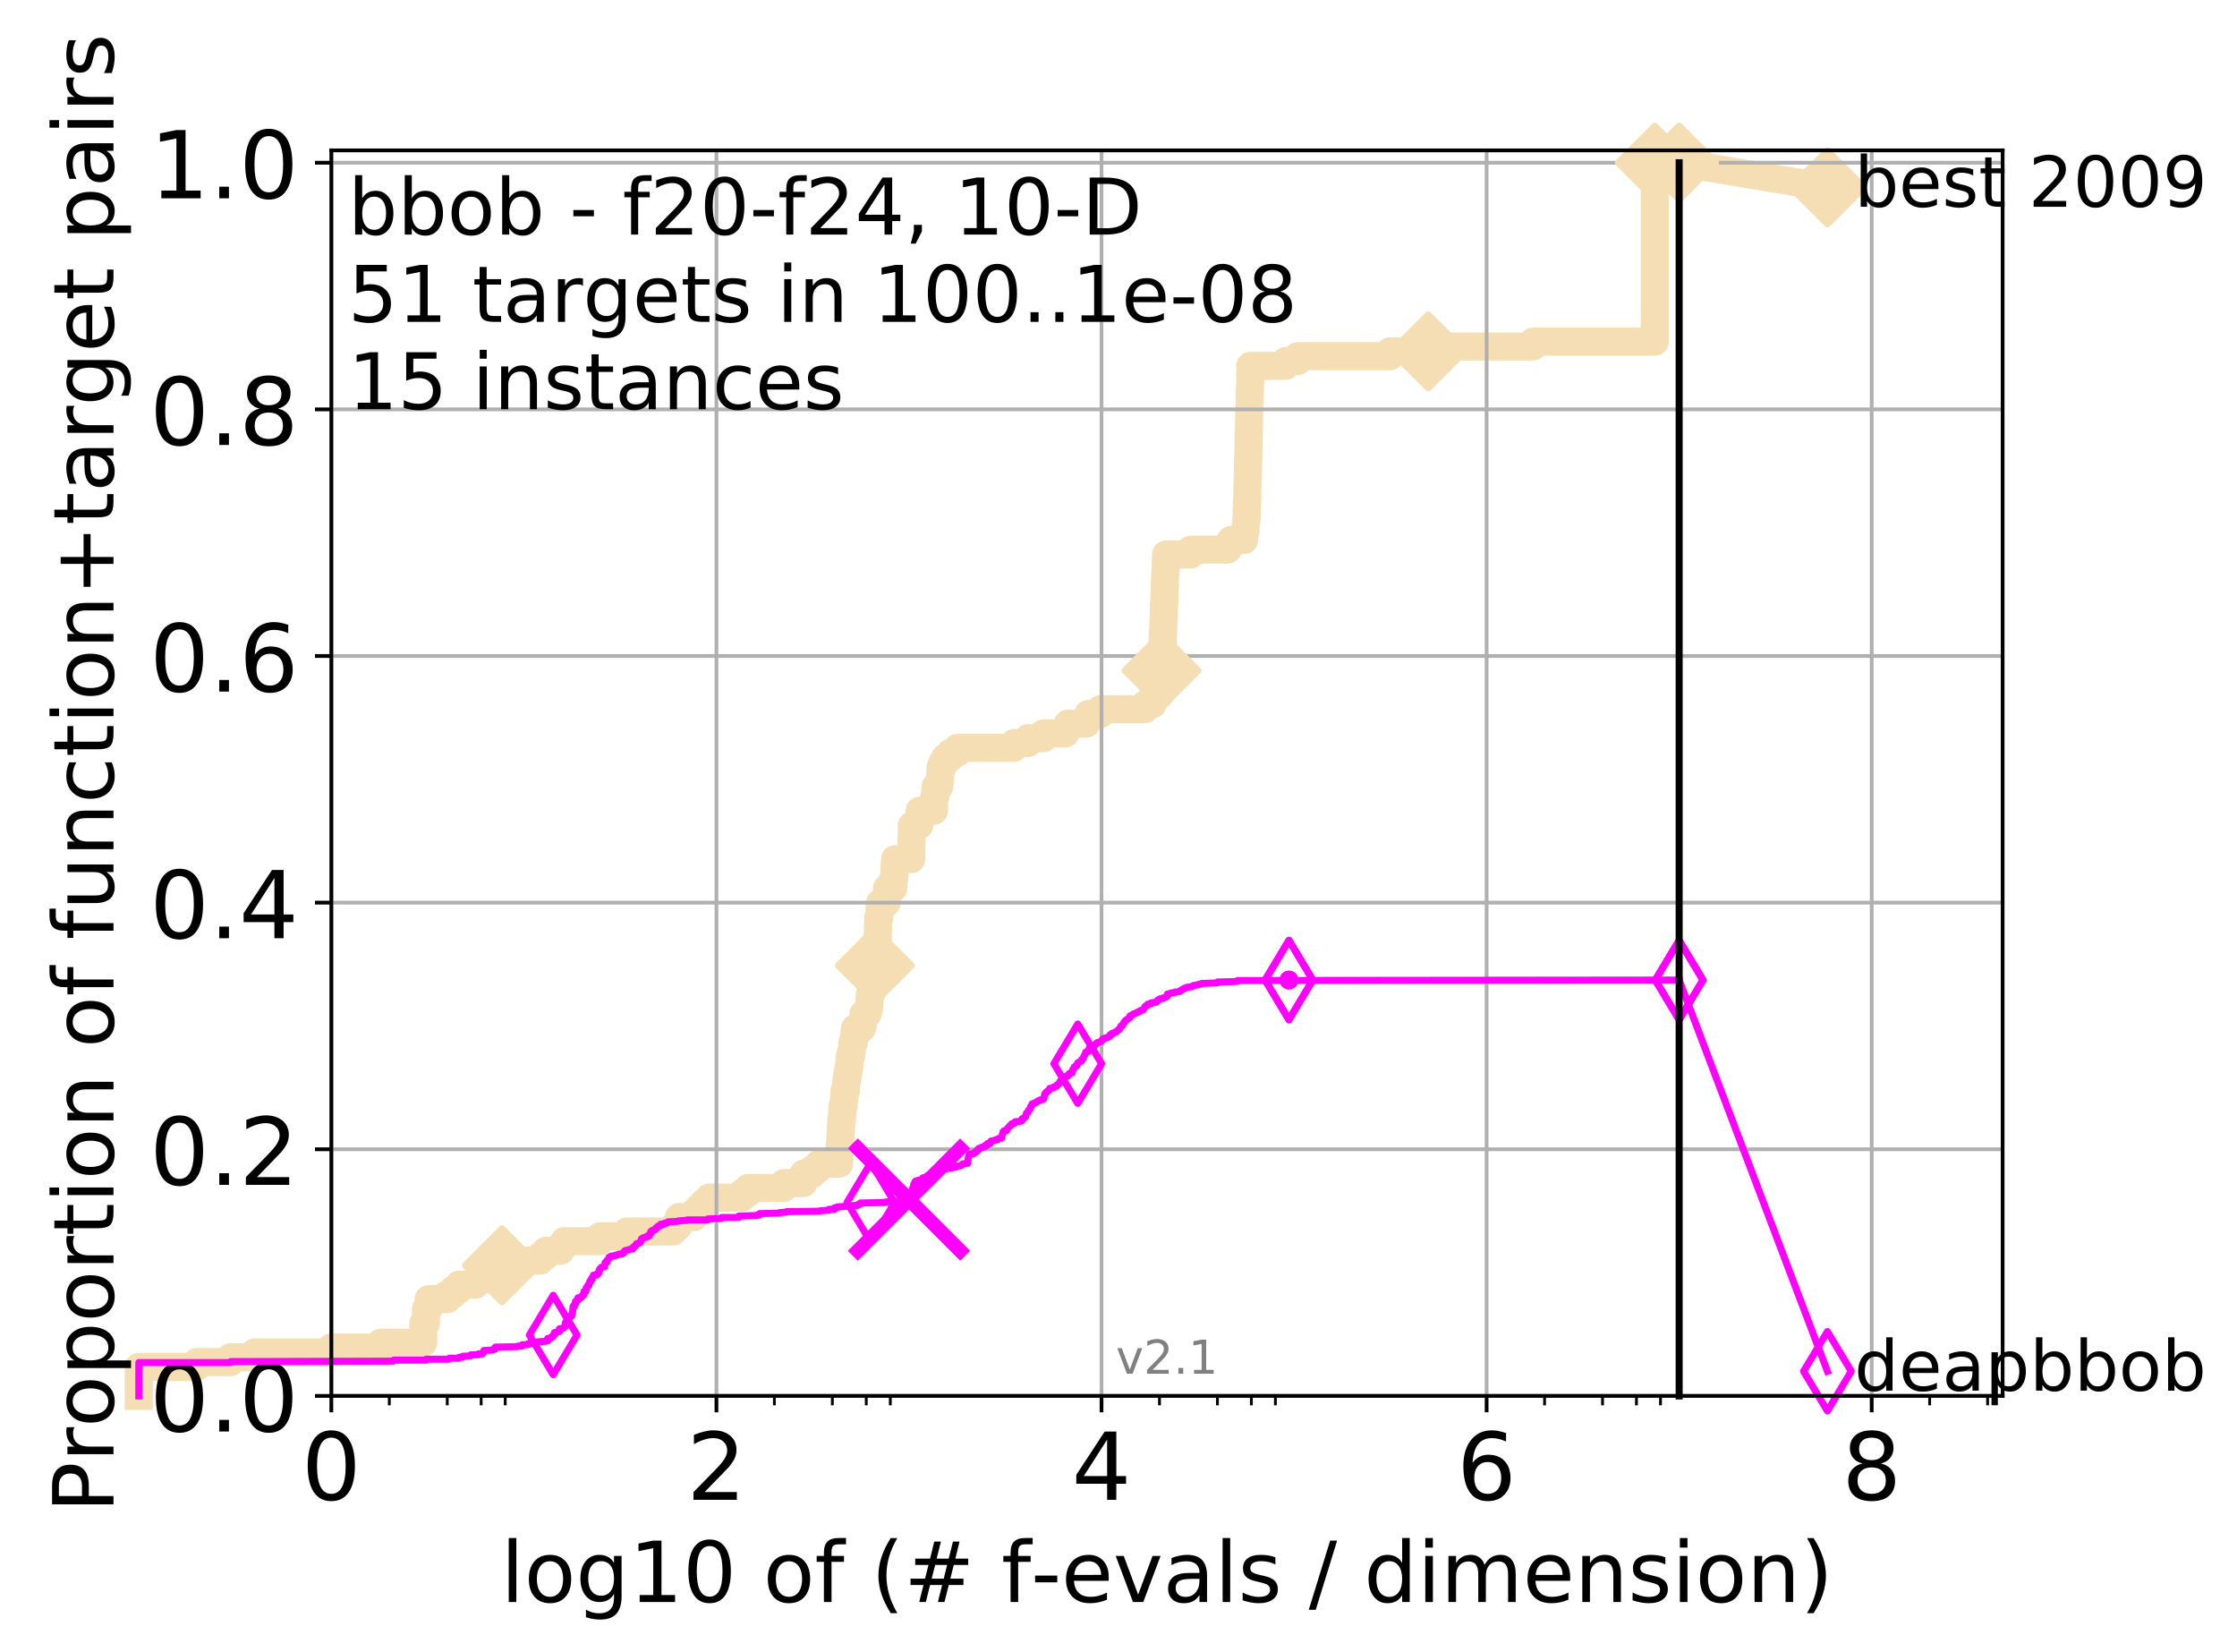 <?xml version="1.0" encoding="utf-8" standalone="no"?>
<!DOCTYPE svg PUBLIC "-//W3C//DTD SVG 1.1//EN"
  "http://www.w3.org/Graphics/SVG/1.1/DTD/svg11.dtd">
<!-- Created with matplotlib (http://matplotlib.org/) -->
<svg height="353pt" version="1.1" viewBox="0 0 478 353" width="478pt" xmlns="http://www.w3.org/2000/svg" xmlns:xlink="http://www.w3.org/1999/xlink">
 <defs>
  <style type="text/css">
*{stroke-linecap:butt;stroke-linejoin:round;}
  </style>
 </defs>
 <g id="figure_1">
  <g id="patch_1">
   <path d="M 0 353.222 
L 478.829 353.222 
L 478.829 0 
L 0 0 
z
" style="fill:#ffffff;"/>
  </g>
  <g id="axes_1">
   <g id="patch_2">
    <path d="M 70.8 298.245 
L 427.92 298.245 
L 427.92 32.133 
L 70.8 32.133 
z
" style="fill:#ffffff;"/>
   </g>
   <g id="line2d_1">
    <path d="M 29.657 298.245 
L 29.657 292.046 
L 42.042 292.046 
L 42.042 291.013 
L 49.287 291.013 
L 49.287 289.979 
L 54.428 289.979 
L 54.428 288.946 
L 70.8 288.946 
L 70.8 287.913 
L 81.303 287.913 
L 81.303 286.88 
L 90.43 286.88 
L 90.43 282.747 
L 91.016 282.747 
L 91.016 279.647 
L 91.583 279.647 
L 91.583 277.58 
L 95.57 277.58 
L 95.57 276.547 
L 96.863 276.547 
L 96.863 275.514 
L 98.068 275.514 
L 98.068 274.481 
L 101.583 274.481 
L 101.583 273.448 
L 103.401 273.448 
L 103.401 272.414 
L 104.518 272.414 
L 104.518 271.381 
L 107.273 271.381 
L 107.273 270.348 
L 111.582 270.348 
L 111.582 269.315 
L 115.496 269.315 
L 115.496 268.281 
L 116.631 268.281 
L 116.631 267.248 
L 119.774 267.248 
L 119.774 266.215 
L 120.563 266.215 
L 120.563 265.182 
L 128.172 265.182 
L 128.172 264.148 
L 133.966 264.148 
L 133.966 263.115 
L 143.839 263.115 
L 143.839 262.082 
L 144.858 262.082 
L 144.858 261.049 
L 145.083 261.049 
L 145.083 260.015 
L 148.392 260.015 
L 148.392 258.982 
L 149.365 258.982 
L 149.365 257.949 
L 150.37 257.949 
L 150.37 256.916 
L 151.498 256.916 
L 151.498 255.882 
L 158.567 255.882 
L 158.567 254.849 
L 159.872 254.849 
L 159.872 253.816 
L 167.464 253.816 
L 167.464 252.783 
L 171.661 252.783 
L 171.73 250.716 
L 173.763 250.716 
L 173.763 249.683 
L 174.942 249.683 
L 174.942 248.65 
L 179.281 248.65 
L 179.384 246.583 
L 179.412 246.583 
L 179.441 244.517 
L 179.527 244.517 
L 179.575 242.45 
L 179.64 242.45 
L 179.749 239.35 
L 179.909 239.35 
L 179.961 237.284 
L 180.02 237.284 
L 180.02 236.251 
L 180.287 236.251 
L 180.373 234.184 
L 180.423 234.184 
L 180.423 233.151 
L 180.742 233.151 
L 180.833 231.085 
L 180.949 231.085 
L 180.949 230.051 
L 181.129 230.051 
L 181.129 229.018 
L 181.321 229.018 
L 181.321 227.985 
L 181.471 227.985 
L 181.559 225.918 
L 181.811 225.918 
L 181.811 224.885 
L 182.018 224.885 
L 182.106 222.819 
L 182.441 222.819 
L 182.441 221.785 
L 182.572 221.785 
L 182.572 220.752 
L 182.688 220.752 
L 182.688 219.719 
L 184.178 219.719 
L 184.178 218.686 
L 184.421 218.686 
L 184.505 216.619 
L 185.393 216.619 
L 185.393 215.586 
L 185.681 215.586 
L 185.79 213.519 
L 185.839 213.519 
L 185.839 212.486 
L 186.123 212.486 
L 186.218 210.42 
L 186.407 210.42 
L 186.407 209.386 
L 186.537 209.386 
L 186.537 208.353 
L 186.652 208.353 
L 186.652 207.32 
L 186.858 207.32 
L 186.939 205.253 
L 186.979 205.253 
L 186.979 204.22 
L 187.19 204.22 
L 187.19 203.187 
L 187.306 203.187 
L 187.332 201.12 
L 187.536 201.12 
L 187.624 196.987 
L 187.66 196.987 
L 187.66 195.954 
L 187.901 195.954 
L 187.932 193.888 
L 188.081 193.888 
L 188.081 192.854 
L 189.454 192.854 
L 189.535 189.755 
L 190.871 189.755 
L 190.891 187.688 
L 191.094 187.688 
L 191.171 184.589 
L 191.266 184.589 
L 191.266 183.555 
L 194.708 183.555 
L 194.8 178.389 
L 194.845 178.389 
L 194.857 176.323 
L 196.416 176.323 
L 196.498 173.223 
L 199.556 173.223 
L 199.633 170.123 
L 199.871 170.123 
L 199.904 168.057 
L 200.686 168.057 
L 200.686 167.023 
L 200.841 167.023 
L 200.929 164.957 
L 200.98 164.957 
L 200.98 163.924 
L 201.397 163.924 
L 201.397 162.89 
L 201.974 162.89 
L 201.974 161.857 
L 203.095 161.857 
L 203.095 160.824 
L 204.596 160.824 
L 204.596 159.791 
L 216.658 159.791 
L 216.658 158.757 
L 219.629 158.757 
L 219.629 157.724 
L 222.959 157.724 
L 222.959 156.691 
L 227.636 156.691 
L 227.636 155.658 
L 228.177 155.658 
L 228.177 154.624 
L 232.093 154.624 
L 232.093 153.591 
L 232.527 153.591 
L 232.527 152.558 
L 235.149 152.558 
L 235.149 151.525 
L 244.647 151.525 
L 244.647 150.491 
L 246.257 150.491 
L 246.334 148.425 
L 247.871 148.425 
L 247.922 146.359 
L 247.986 146.359 
L 248.067 144.292 
L 248.128 144.292 
L 248.229 141.192 
L 248.271 141.192 
L 248.369 138.093 
L 248.409 138.093 
L 248.491 134.993 
L 248.537 134.993 
L 248.628 131.893 
L 248.659 131.893 
L 248.745 128.793 
L 248.778 128.793 
L 248.853 125.694 
L 248.89 125.694 
L 248.971 122.594 
L 249.026 122.594 
L 249.123 119.494 
L 249.162 119.494 
L 249.162 118.461 
L 254.47 118.461 
L 254.47 117.428 
L 262.322 117.428 
L 262.322 116.394 
L 263.055 116.394 
L 263.055 115.361 
L 265.832 115.361 
L 265.832 114.328 
L 265.948 114.328 
L 265.948 113.295 
L 266.153 113.295 
L 266.25 111.228 
L 266.358 111.228 
L 266.447 107.095 
L 266.489 107.095 
L 266.595 101.929 
L 266.619 101.929 
L 266.703 97.796 
L 266.735 97.796 
L 266.835 92.63 
L 266.853 92.63 
L 266.964 87.464 
L 266.987 87.464 
L 267.086 82.297 
L 267.114 82.297 
L 267.18 78.164 
L 274.723 78.164 
L 274.723 77.131 
L 277.3 77.131 
L 277.3 76.098 
L 297.009 76.098 
L 297.009 75.065 
L 305.184 75.065 
L 305.184 74.031 
L 327.533 74.031 
L 327.533 72.998 
L 353.6 72.998 
L 353.607 34.768 
L 358.8 34.768 
L 358.8 34.768 
" style="fill:none;stroke:#f5deb3;stroke-linecap:square;stroke-width:6;"/>
   </g>
   <g id="line2d_2"/>
   <g id="line2d_3">
    <path d="M 358.8 34.768 
L 390.48 40.038 
" style="fill:none;stroke:#f5deb3;stroke-linecap:square;stroke-width:6;"/>
    <defs>
     <path d="M -0 7.778 
L 7.778 0 
L 0 -7.778 
L -7.778 -0 
z
" id="m5b6ff8bd67" style="stroke:#f5deb3;stroke-linejoin:miter;stroke-width:1.5;"/>
    </defs>
    <g>
     <use style="fill:#f5deb3;stroke:#f5deb3;stroke-linejoin:miter;stroke-width:1.5;" x="358.8" xlink:href="#m5b6ff8bd67" y="34.768"/>
     <use style="fill:#f5deb3;stroke:#f5deb3;stroke-linejoin:miter;stroke-width:1.5;" x="390.48" xlink:href="#m5b6ff8bd67" y="40.038"/>
    </g>
   </g>
   <g id="matplotlib.axis_1">
    <g id="xtick_1">
     <g id="line2d_4">
      <path clip-path="url(#pf792601e81)" d="M 70.8 298.245 
L 70.8 32.133 
" style="fill:none;stroke:#b0b0b0;stroke-linecap:square;stroke-width:0.8;"/>
     </g>
     <g id="line2d_5">
      <defs>
       <path d="M 0 0 
L 0 3.5 
" id="m9072f22cce" style="stroke:#000000;stroke-width:0.8;"/>
      </defs>
      <g>
       <use style="stroke:#000000;stroke-width:0.8;" x="70.8" xlink:href="#m9072f22cce" y="298.245"/>
      </g>
     </g>
     <g id="text_1">
      <!-- 0 -->
      <defs>
       <path d="M 31.781 66.406 
Q 24.172 66.406 20.328 58.906 
Q 16.5 51.422 16.5 36.375 
Q 16.5 21.391 20.328 13.891 
Q 24.172 6.391 31.781 6.391 
Q 39.453 6.391 43.281 13.891 
Q 47.125 21.391 47.125 36.375 
Q 47.125 51.422 43.281 58.906 
Q 39.453 66.406 31.781 66.406 
M 31.781 74.219 
Q 44.047 74.219 50.516 64.516 
Q 56.984 54.828 56.984 36.375 
Q 56.984 17.969 50.516 8.266 
Q 44.047 -1.422 31.781 -1.422 
Q 19.531 -1.422 13.062 8.266 
Q 6.594 17.969 6.594 36.375 
Q 6.594 54.828 13.062 64.516 
Q 19.531 74.219 31.781 74.219 
" id="DejaVuSans-30"/>
      </defs>
      <g transform="translate(64.438 320.442)scale(0.2 -0.2)">
       <use xlink:href="#DejaVuSans-30"/>
      </g>
     </g>
    </g>
    <g id="xtick_2">
     <g id="line2d_6">
      <path clip-path="url(#pf792601e81)" d="M 153.086 298.245 
L 153.086 32.133 
" style="fill:none;stroke:#b0b0b0;stroke-linecap:square;stroke-width:0.8;"/>
     </g>
     <g id="line2d_7">
      <g>
       <use style="stroke:#000000;stroke-width:0.8;" x="153.086" xlink:href="#m9072f22cce" y="298.245"/>
      </g>
     </g>
     <g id="text_2">
      <!-- 2 -->
      <defs>
       <path d="M 19.188 8.297 
L 53.609 8.297 
L 53.609 0 
L 7.328 0 
L 7.328 8.297 
Q 12.938 14.109 22.625 23.891 
Q 32.328 33.688 34.812 36.531 
Q 39.547 41.844 41.422 45.531 
Q 43.312 49.219 43.312 52.781 
Q 43.312 58.594 39.234 62.25 
Q 35.156 65.922 28.609 65.922 
Q 23.969 65.922 18.812 64.312 
Q 13.672 62.703 7.812 59.422 
L 7.812 69.391 
Q 13.766 71.781 18.938 73 
Q 24.125 74.219 28.422 74.219 
Q 39.75 74.219 46.484 68.547 
Q 53.219 62.891 53.219 53.422 
Q 53.219 48.922 51.531 44.891 
Q 49.859 40.875 45.406 35.406 
Q 44.188 33.984 37.641 27.219 
Q 31.109 20.453 19.188 8.297 
" id="DejaVuSans-32"/>
      </defs>
      <g transform="translate(146.723 320.442)scale(0.2 -0.2)">
       <use xlink:href="#DejaVuSans-32"/>
      </g>
     </g>
    </g>
    <g id="xtick_3">
     <g id="line2d_8">
      <path clip-path="url(#pf792601e81)" d="M 235.371 298.245 
L 235.371 32.133 
" style="fill:none;stroke:#b0b0b0;stroke-linecap:square;stroke-width:0.8;"/>
     </g>
     <g id="line2d_9">
      <g>
       <use style="stroke:#000000;stroke-width:0.8;" x="235.371" xlink:href="#m9072f22cce" y="298.245"/>
      </g>
     </g>
     <g id="text_3">
      <!-- 4 -->
      <defs>
       <path d="M 37.797 64.312 
L 12.891 25.391 
L 37.797 25.391 
z
M 35.203 72.906 
L 47.609 72.906 
L 47.609 25.391 
L 58.016 25.391 
L 58.016 17.188 
L 47.609 17.188 
L 47.609 0 
L 37.797 0 
L 37.797 17.188 
L 4.891 17.188 
L 4.891 26.703 
z
" id="DejaVuSans-34"/>
      </defs>
      <g transform="translate(229.009 320.442)scale(0.2 -0.2)">
       <use xlink:href="#DejaVuSans-34"/>
      </g>
     </g>
    </g>
    <g id="xtick_4">
     <g id="line2d_10">
      <path clip-path="url(#pf792601e81)" d="M 317.657 298.245 
L 317.657 32.133 
" style="fill:none;stroke:#b0b0b0;stroke-linecap:square;stroke-width:0.8;"/>
     </g>
     <g id="line2d_11">
      <g>
       <use style="stroke:#000000;stroke-width:0.8;" x="317.657" xlink:href="#m9072f22cce" y="298.245"/>
      </g>
     </g>
     <g id="text_4">
      <!-- 6 -->
      <defs>
       <path d="M 33.016 40.375 
Q 26.375 40.375 22.484 35.828 
Q 18.609 31.297 18.609 23.391 
Q 18.609 15.531 22.484 10.953 
Q 26.375 6.391 33.016 6.391 
Q 39.656 6.391 43.531 10.953 
Q 47.406 15.531 47.406 23.391 
Q 47.406 31.297 43.531 35.828 
Q 39.656 40.375 33.016 40.375 
M 52.594 71.297 
L 52.594 62.312 
Q 48.875 64.062 45.094 64.984 
Q 41.312 65.922 37.594 65.922 
Q 27.828 65.922 22.672 59.328 
Q 17.531 52.734 16.797 39.406 
Q 19.672 43.656 24.016 45.922 
Q 28.375 48.188 33.594 48.188 
Q 44.578 48.188 50.953 41.516 
Q 57.328 34.859 57.328 23.391 
Q 57.328 12.156 50.688 5.359 
Q 44.047 -1.422 33.016 -1.422 
Q 20.359 -1.422 13.672 8.266 
Q 6.984 17.969 6.984 36.375 
Q 6.984 53.656 15.188 63.938 
Q 23.391 74.219 37.203 74.219 
Q 40.922 74.219 44.703 73.484 
Q 48.484 72.75 52.594 71.297 
" id="DejaVuSans-36"/>
      </defs>
      <g transform="translate(311.295 320.442)scale(0.2 -0.2)">
       <use xlink:href="#DejaVuSans-36"/>
      </g>
     </g>
    </g>
    <g id="xtick_5">
     <g id="line2d_12">
      <path clip-path="url(#pf792601e81)" d="M 399.943 298.245 
L 399.943 32.133 
" style="fill:none;stroke:#b0b0b0;stroke-linecap:square;stroke-width:0.8;"/>
     </g>
     <g id="line2d_13">
      <g>
       <use style="stroke:#000000;stroke-width:0.8;" x="399.943" xlink:href="#m9072f22cce" y="298.245"/>
      </g>
     </g>
     <g id="text_5">
      <!-- 8 -->
      <defs>
       <path d="M 31.781 34.625 
Q 24.75 34.625 20.719 30.859 
Q 16.703 27.094 16.703 20.516 
Q 16.703 13.922 20.719 10.156 
Q 24.75 6.391 31.781 6.391 
Q 38.812 6.391 42.859 10.172 
Q 46.922 13.969 46.922 20.516 
Q 46.922 27.094 42.891 30.859 
Q 38.875 34.625 31.781 34.625 
M 21.922 38.812 
Q 15.578 40.375 12.031 44.719 
Q 8.5 49.078 8.5 55.328 
Q 8.5 64.062 14.719 69.141 
Q 20.953 74.219 31.781 74.219 
Q 42.672 74.219 48.875 69.141 
Q 55.078 64.062 55.078 55.328 
Q 55.078 49.078 51.531 44.719 
Q 48 40.375 41.703 38.812 
Q 48.828 37.156 52.797 32.312 
Q 56.781 27.484 56.781 20.516 
Q 56.781 9.906 50.312 4.234 
Q 43.844 -1.422 31.781 -1.422 
Q 19.734 -1.422 13.25 4.234 
Q 6.781 9.906 6.781 20.516 
Q 6.781 27.484 10.781 32.312 
Q 14.797 37.156 21.922 38.812 
M 18.312 54.391 
Q 18.312 48.734 21.844 45.562 
Q 25.391 42.391 31.781 42.391 
Q 38.141 42.391 41.719 45.562 
Q 45.312 48.734 45.312 54.391 
Q 45.312 60.062 41.719 63.234 
Q 38.141 66.406 31.781 66.406 
Q 25.391 66.406 21.844 63.234 
Q 18.312 60.062 18.312 54.391 
" id="DejaVuSans-38"/>
      </defs>
      <g transform="translate(393.58 320.442)scale(0.2 -0.2)">
       <use xlink:href="#DejaVuSans-38"/>
      </g>
     </g>
    </g>
    <g id="xtick_6">
     <g id="line2d_14">
      <defs>
       <path d="M 0 0 
L 0 2 
" id="m62d689ba94" style="stroke:#000000;stroke-width:0.6;"/>
      </defs>
      <g>
       <use style="stroke:#000000;stroke-width:0.6;" x="83.185" xlink:href="#m62d689ba94" y="298.245"/>
      </g>
     </g>
    </g>
    <g id="xtick_7">
     <g id="line2d_15">
      <g>
       <use style="stroke:#000000;stroke-width:0.6;" x="95.57" xlink:href="#m62d689ba94" y="298.245"/>
      </g>
     </g>
    </g>
    <g id="xtick_8">
     <g id="line2d_16">
      <g>
       <use style="stroke:#000000;stroke-width:0.6;" x="102.815" xlink:href="#m62d689ba94" y="298.245"/>
      </g>
     </g>
    </g>
    <g id="xtick_9">
     <g id="line2d_17">
      <g>
       <use style="stroke:#000000;stroke-width:0.6;" x="107.956" xlink:href="#m62d689ba94" y="298.245"/>
      </g>
     </g>
    </g>
    <g id="xtick_10">
     <g id="line2d_18">
      <g>
       <use style="stroke:#000000;stroke-width:0.6;" x="165.471" xlink:href="#m62d689ba94" y="298.245"/>
      </g>
     </g>
    </g>
    <g id="xtick_11">
     <g id="line2d_19">
      <g>
       <use style="stroke:#000000;stroke-width:0.6;" x="177.856" xlink:href="#m62d689ba94" y="298.245"/>
      </g>
     </g>
    </g>
    <g id="xtick_12">
     <g id="line2d_20">
      <g>
       <use style="stroke:#000000;stroke-width:0.6;" x="185.101" xlink:href="#m62d689ba94" y="298.245"/>
      </g>
     </g>
    </g>
    <g id="xtick_13">
     <g id="line2d_21">
      <g>
       <use style="stroke:#000000;stroke-width:0.6;" x="190.241" xlink:href="#m62d689ba94" y="298.245"/>
      </g>
     </g>
    </g>
    <g id="xtick_14">
     <g id="line2d_22">
      <g>
       <use style="stroke:#000000;stroke-width:0.6;" x="247.757" xlink:href="#m62d689ba94" y="298.245"/>
      </g>
     </g>
    </g>
    <g id="xtick_15">
     <g id="line2d_23">
      <g>
       <use style="stroke:#000000;stroke-width:0.6;" x="260.142" xlink:href="#m62d689ba94" y="298.245"/>
      </g>
     </g>
    </g>
    <g id="xtick_16">
     <g id="line2d_24">
      <g>
       <use style="stroke:#000000;stroke-width:0.6;" x="267.387" xlink:href="#m62d689ba94" y="298.245"/>
      </g>
     </g>
    </g>
    <g id="xtick_17">
     <g id="line2d_25">
      <g>
       <use style="stroke:#000000;stroke-width:0.6;" x="272.527" xlink:href="#m62d689ba94" y="298.245"/>
      </g>
     </g>
    </g>
    <g id="xtick_18">
     <g id="line2d_26">
      <g>
       <use style="stroke:#000000;stroke-width:0.6;" x="330.042" xlink:href="#m62d689ba94" y="298.245"/>
      </g>
     </g>
    </g>
    <g id="xtick_19">
     <g id="line2d_27">
      <g>
       <use style="stroke:#000000;stroke-width:0.6;" x="342.428" xlink:href="#m62d689ba94" y="298.245"/>
      </g>
     </g>
    </g>
    <g id="xtick_20">
     <g id="line2d_28">
      <g>
       <use style="stroke:#000000;stroke-width:0.6;" x="349.673" xlink:href="#m62d689ba94" y="298.245"/>
      </g>
     </g>
    </g>
    <g id="xtick_21">
     <g id="line2d_29">
      <g>
       <use style="stroke:#000000;stroke-width:0.6;" x="354.813" xlink:href="#m62d689ba94" y="298.245"/>
      </g>
     </g>
    </g>
    <g id="xtick_22">
     <g id="line2d_30">
      <g>
       <use style="stroke:#000000;stroke-width:0.6;" x="412.328" xlink:href="#m62d689ba94" y="298.245"/>
      </g>
     </g>
    </g>
    <g id="xtick_23">
     <g id="line2d_31">
      <g>
       <use style="stroke:#000000;stroke-width:0.6;" x="424.713" xlink:href="#m62d689ba94" y="298.245"/>
      </g>
     </g>
    </g>
    <g id="text_6">
     <!-- log10 of (# f-evals / dimension) -->
     <defs>
      <path d="M 9.422 75.984 
L 18.406 75.984 
L 18.406 0 
L 9.422 0 
z
" id="DejaVuSans-6c"/>
      <path d="M 30.609 48.391 
Q 23.391 48.391 19.188 42.75 
Q 14.984 37.109 14.984 27.297 
Q 14.984 17.484 19.156 11.844 
Q 23.344 6.203 30.609 6.203 
Q 37.797 6.203 41.984 11.859 
Q 46.188 17.531 46.188 27.297 
Q 46.188 37.016 41.984 42.703 
Q 37.797 48.391 30.609 48.391 
M 30.609 56 
Q 42.328 56 49.016 48.375 
Q 55.719 40.766 55.719 27.297 
Q 55.719 13.875 49.016 6.219 
Q 42.328 -1.422 30.609 -1.422 
Q 18.844 -1.422 12.172 6.219 
Q 5.516 13.875 5.516 27.297 
Q 5.516 40.766 12.172 48.375 
Q 18.844 56 30.609 56 
" id="DejaVuSans-6f"/>
      <path d="M 45.406 27.984 
Q 45.406 37.75 41.375 43.109 
Q 37.359 48.484 30.078 48.484 
Q 22.859 48.484 18.828 43.109 
Q 14.797 37.75 14.797 27.984 
Q 14.797 18.266 18.828 12.891 
Q 22.859 7.516 30.078 7.516 
Q 37.359 7.516 41.375 12.891 
Q 45.406 18.266 45.406 27.984 
M 54.391 6.781 
Q 54.391 -7.172 48.188 -13.984 
Q 42 -20.797 29.203 -20.797 
Q 24.469 -20.797 20.266 -20.094 
Q 16.062 -19.391 12.109 -17.922 
L 12.109 -9.188 
Q 16.062 -11.328 19.922 -12.344 
Q 23.781 -13.375 27.781 -13.375 
Q 36.625 -13.375 41.016 -8.766 
Q 45.406 -4.156 45.406 5.172 
L 45.406 9.625 
Q 42.625 4.781 38.281 2.391 
Q 33.938 0 27.875 0 
Q 17.828 0 11.672 7.656 
Q 5.516 15.328 5.516 27.984 
Q 5.516 40.672 11.672 48.328 
Q 17.828 56 27.875 56 
Q 33.938 56 38.281 53.609 
Q 42.625 51.219 45.406 46.391 
L 45.406 54.688 
L 54.391 54.688 
z
" id="DejaVuSans-67"/>
      <path d="M 12.406 8.297 
L 28.516 8.297 
L 28.516 63.922 
L 10.984 60.406 
L 10.984 69.391 
L 28.422 72.906 
L 38.281 72.906 
L 38.281 8.297 
L 54.391 8.297 
L 54.391 0 
L 12.406 0 
z
" id="DejaVuSans-31"/>
      <path id="DejaVuSans-20"/>
      <path d="M 37.109 75.984 
L 37.109 68.5 
L 28.516 68.5 
Q 23.688 68.5 21.797 66.547 
Q 19.922 64.594 19.922 59.516 
L 19.922 54.688 
L 34.719 54.688 
L 34.719 47.703 
L 19.922 47.703 
L 19.922 0 
L 10.891 0 
L 10.891 47.703 
L 2.297 47.703 
L 2.297 54.688 
L 10.891 54.688 
L 10.891 58.5 
Q 10.891 67.625 15.141 71.797 
Q 19.391 75.984 28.609 75.984 
z
" id="DejaVuSans-66"/>
      <path d="M 31 75.875 
Q 24.469 64.656 21.281 53.656 
Q 18.109 42.672 18.109 31.391 
Q 18.109 20.125 21.312 9.062 
Q 24.516 -2 31 -13.188 
L 23.188 -13.188 
Q 15.875 -1.703 12.234 9.375 
Q 8.594 20.453 8.594 31.391 
Q 8.594 42.281 12.203 53.312 
Q 15.828 64.359 23.188 75.875 
z
" id="DejaVuSans-28"/>
      <path d="M 51.125 44 
L 36.922 44 
L 32.812 27.688 
L 47.125 27.688 
z
M 43.797 71.781 
L 38.719 51.516 
L 52.984 51.516 
L 58.109 71.781 
L 65.922 71.781 
L 60.891 51.516 
L 76.125 51.516 
L 76.125 44 
L 58.984 44 
L 54.984 27.688 
L 70.516 27.688 
L 70.516 20.219 
L 53.078 20.219 
L 48 0 
L 40.188 0 
L 45.219 20.219 
L 30.906 20.219 
L 25.875 0 
L 18.016 0 
L 23.094 20.219 
L 7.719 20.219 
L 7.719 27.688 
L 24.906 27.688 
L 29 44 
L 13.281 44 
L 13.281 51.516 
L 30.906 51.516 
L 35.891 71.781 
z
" id="DejaVuSans-23"/>
      <path d="M 4.891 31.391 
L 31.203 31.391 
L 31.203 23.391 
L 4.891 23.391 
z
" id="DejaVuSans-2d"/>
      <path d="M 56.203 29.594 
L 56.203 25.203 
L 14.891 25.203 
Q 15.484 15.922 20.484 11.062 
Q 25.484 6.203 34.422 6.203 
Q 39.594 6.203 44.453 7.469 
Q 49.312 8.734 54.109 11.281 
L 54.109 2.781 
Q 49.266 0.734 44.188 -0.344 
Q 39.109 -1.422 33.891 -1.422 
Q 20.797 -1.422 13.156 6.188 
Q 5.516 13.812 5.516 26.812 
Q 5.516 40.234 12.766 48.109 
Q 20.016 56 32.328 56 
Q 43.359 56 49.781 48.891 
Q 56.203 41.797 56.203 29.594 
M 47.219 32.234 
Q 47.125 39.594 43.094 43.984 
Q 39.062 48.391 32.422 48.391 
Q 24.906 48.391 20.391 44.141 
Q 15.875 39.891 15.188 32.172 
z
" id="DejaVuSans-65"/>
      <path d="M 2.984 54.688 
L 12.5 54.688 
L 29.594 8.797 
L 46.688 54.688 
L 56.203 54.688 
L 35.688 0 
L 23.484 0 
z
" id="DejaVuSans-76"/>
      <path d="M 34.281 27.484 
Q 23.391 27.484 19.188 25 
Q 14.984 22.516 14.984 16.5 
Q 14.984 11.719 18.141 8.906 
Q 21.297 6.109 26.703 6.109 
Q 34.188 6.109 38.703 11.406 
Q 43.219 16.703 43.219 25.484 
L 43.219 27.484 
z
M 52.203 31.203 
L 52.203 0 
L 43.219 0 
L 43.219 8.297 
Q 40.141 3.328 35.547 0.953 
Q 30.953 -1.422 24.312 -1.422 
Q 15.922 -1.422 10.953 3.297 
Q 6 8.016 6 15.922 
Q 6 25.141 12.172 29.828 
Q 18.359 34.516 30.609 34.516 
L 43.219 34.516 
L 43.219 35.406 
Q 43.219 41.609 39.141 45 
Q 35.062 48.391 27.688 48.391 
Q 23 48.391 18.547 47.266 
Q 14.109 46.141 10.016 43.891 
L 10.016 52.203 
Q 14.938 54.109 19.578 55.047 
Q 24.219 56 28.609 56 
Q 40.484 56 46.344 49.844 
Q 52.203 43.703 52.203 31.203 
" id="DejaVuSans-61"/>
      <path d="M 44.281 53.078 
L 44.281 44.578 
Q 40.484 46.531 36.375 47.5 
Q 32.281 48.484 27.875 48.484 
Q 21.188 48.484 17.844 46.438 
Q 14.5 44.391 14.5 40.281 
Q 14.5 37.156 16.891 35.375 
Q 19.281 33.594 26.516 31.984 
L 29.594 31.297 
Q 39.156 29.25 43.188 25.516 
Q 47.219 21.781 47.219 15.094 
Q 47.219 7.469 41.188 3.016 
Q 35.156 -1.422 24.609 -1.422 
Q 20.219 -1.422 15.453 -0.562 
Q 10.688 0.297 5.422 2 
L 5.422 11.281 
Q 10.406 8.688 15.234 7.391 
Q 20.062 6.109 24.812 6.109 
Q 31.156 6.109 34.562 8.281 
Q 37.984 10.453 37.984 14.406 
Q 37.984 18.062 35.516 20.016 
Q 33.062 21.969 24.703 23.781 
L 21.578 24.516 
Q 13.234 26.266 9.516 29.906 
Q 5.812 33.547 5.812 39.891 
Q 5.812 47.609 11.281 51.797 
Q 16.75 56 26.812 56 
Q 31.781 56 36.172 55.266 
Q 40.578 54.547 44.281 53.078 
" id="DejaVuSans-73"/>
      <path d="M 25.391 72.906 
L 33.688 72.906 
L 8.297 -9.281 
L 0 -9.281 
z
" id="DejaVuSans-2f"/>
      <path d="M 45.406 46.391 
L 45.406 75.984 
L 54.391 75.984 
L 54.391 0 
L 45.406 0 
L 45.406 8.203 
Q 42.578 3.328 38.25 0.953 
Q 33.938 -1.422 27.875 -1.422 
Q 17.969 -1.422 11.734 6.484 
Q 5.516 14.406 5.516 27.297 
Q 5.516 40.188 11.734 48.094 
Q 17.969 56 27.875 56 
Q 33.938 56 38.25 53.625 
Q 42.578 51.266 45.406 46.391 
M 14.797 27.297 
Q 14.797 17.391 18.875 11.75 
Q 22.953 6.109 30.078 6.109 
Q 37.203 6.109 41.297 11.75 
Q 45.406 17.391 45.406 27.297 
Q 45.406 37.203 41.297 42.844 
Q 37.203 48.484 30.078 48.484 
Q 22.953 48.484 18.875 42.844 
Q 14.797 37.203 14.797 27.297 
" id="DejaVuSans-64"/>
      <path d="M 9.422 54.688 
L 18.406 54.688 
L 18.406 0 
L 9.422 0 
z
M 9.422 75.984 
L 18.406 75.984 
L 18.406 64.594 
L 9.422 64.594 
z
" id="DejaVuSans-69"/>
      <path d="M 52 44.188 
Q 55.375 50.25 60.062 53.125 
Q 64.75 56 71.094 56 
Q 79.641 56 84.281 50.016 
Q 88.922 44.047 88.922 33.016 
L 88.922 0 
L 79.891 0 
L 79.891 32.719 
Q 79.891 40.578 77.094 44.375 
Q 74.312 48.188 68.609 48.188 
Q 61.625 48.188 57.562 43.547 
Q 53.516 38.922 53.516 30.906 
L 53.516 0 
L 44.484 0 
L 44.484 32.719 
Q 44.484 40.625 41.703 44.406 
Q 38.922 48.188 33.109 48.188 
Q 26.219 48.188 22.156 43.531 
Q 18.109 38.875 18.109 30.906 
L 18.109 0 
L 9.078 0 
L 9.078 54.688 
L 18.109 54.688 
L 18.109 46.188 
Q 21.188 51.219 25.484 53.609 
Q 29.781 56 35.688 56 
Q 41.656 56 45.828 52.969 
Q 50 49.953 52 44.188 
" id="DejaVuSans-6d"/>
      <path d="M 54.891 33.016 
L 54.891 0 
L 45.906 0 
L 45.906 32.719 
Q 45.906 40.484 42.875 44.328 
Q 39.844 48.188 33.797 48.188 
Q 26.516 48.188 22.312 43.547 
Q 18.109 38.922 18.109 30.906 
L 18.109 0 
L 9.078 0 
L 9.078 54.688 
L 18.109 54.688 
L 18.109 46.188 
Q 21.344 51.125 25.703 53.562 
Q 30.078 56 35.797 56 
Q 45.219 56 50.047 50.172 
Q 54.891 44.344 54.891 33.016 
" id="DejaVuSans-6e"/>
      <path d="M 8.016 75.875 
L 15.828 75.875 
Q 23.141 64.359 26.781 53.312 
Q 30.422 42.281 30.422 31.391 
Q 30.422 20.453 26.781 9.375 
Q 23.141 -1.703 15.828 -13.188 
L 8.016 -13.188 
Q 14.5 -2 17.703 9.062 
Q 20.906 20.125 20.906 31.391 
Q 20.906 42.672 17.703 53.656 
Q 14.5 64.656 8.016 75.875 
" id="DejaVuSans-29"/>
     </defs>
     <g transform="translate(107.015 342.279)scale(0.18 -0.18)">
      <use xlink:href="#DejaVuSans-6c"/>
      <use x="27.783" xlink:href="#DejaVuSans-6f"/>
      <use x="88.965" xlink:href="#DejaVuSans-67"/>
      <use x="152.441" xlink:href="#DejaVuSans-31"/>
      <use x="216.064" xlink:href="#DejaVuSans-30"/>
      <use x="279.688" xlink:href="#DejaVuSans-20"/>
      <use x="311.475" xlink:href="#DejaVuSans-6f"/>
      <use x="372.656" xlink:href="#DejaVuSans-66"/>
      <use x="407.861" xlink:href="#DejaVuSans-20"/>
      <use x="439.648" xlink:href="#DejaVuSans-28"/>
      <use x="478.662" xlink:href="#DejaVuSans-23"/>
      <use x="562.451" xlink:href="#DejaVuSans-20"/>
      <use x="594.238" xlink:href="#DejaVuSans-66"/>
      <use x="629.365" xlink:href="#DejaVuSans-2d"/>
      <use x="665.449" xlink:href="#DejaVuSans-65"/>
      <use x="726.973" xlink:href="#DejaVuSans-76"/>
      <use x="786.152" xlink:href="#DejaVuSans-61"/>
      <use x="847.432" xlink:href="#DejaVuSans-6c"/>
      <use x="875.215" xlink:href="#DejaVuSans-73"/>
      <use x="927.314" xlink:href="#DejaVuSans-20"/>
      <use x="959.102" xlink:href="#DejaVuSans-2f"/>
      <use x="992.793" xlink:href="#DejaVuSans-20"/>
      <use x="1024.58" xlink:href="#DejaVuSans-64"/>
      <use x="1088.057" xlink:href="#DejaVuSans-69"/>
      <use x="1115.84" xlink:href="#DejaVuSans-6d"/>
      <use x="1213.252" xlink:href="#DejaVuSans-65"/>
      <use x="1274.775" xlink:href="#DejaVuSans-6e"/>
      <use x="1338.154" xlink:href="#DejaVuSans-73"/>
      <use x="1390.254" xlink:href="#DejaVuSans-69"/>
      <use x="1418.037" xlink:href="#DejaVuSans-6f"/>
      <use x="1479.219" xlink:href="#DejaVuSans-6e"/>
      <use x="1542.598" xlink:href="#DejaVuSans-29"/>
     </g>
    </g>
   </g>
   <g id="matplotlib.axis_2">
    <g id="ytick_1">
     <g id="line2d_32">
      <path clip-path="url(#pf792601e81)" d="M 70.8 298.245 
L 427.92 298.245 
" style="fill:none;stroke:#b0b0b0;stroke-linecap:square;stroke-width:0.8;"/>
     </g>
     <g id="line2d_33">
      <defs>
       <path d="M 0 0 
L -3.5 0 
" id="m6ae5da3348" style="stroke:#000000;stroke-width:0.8;"/>
      </defs>
      <g>
       <use style="stroke:#000000;stroke-width:0.8;" x="70.8" xlink:href="#m6ae5da3348" y="298.245"/>
      </g>
     </g>
     <g id="text_7">
      <!-- 0.0 -->
      <defs>
       <path d="M 10.688 12.406 
L 21 12.406 
L 21 0 
L 10.688 0 
z
" id="DejaVuSans-2e"/>
      </defs>
      <g transform="translate(31.994 305.844)scale(0.2 -0.2)">
       <use xlink:href="#DejaVuSans-30"/>
       <use x="63.623" xlink:href="#DejaVuSans-2e"/>
       <use x="95.41" xlink:href="#DejaVuSans-30"/>
      </g>
     </g>
    </g>
    <g id="ytick_2">
     <g id="line2d_34">
      <path clip-path="url(#pf792601e81)" d="M 70.8 245.55 
L 427.92 245.55 
" style="fill:none;stroke:#b0b0b0;stroke-linecap:square;stroke-width:0.8;"/>
     </g>
     <g id="line2d_35">
      <g>
       <use style="stroke:#000000;stroke-width:0.8;" x="70.8" xlink:href="#m6ae5da3348" y="245.55"/>
      </g>
     </g>
     <g id="text_8">
      <!-- 0.2 -->
      <g transform="translate(31.994 253.148)scale(0.2 -0.2)">
       <use xlink:href="#DejaVuSans-30"/>
       <use x="63.623" xlink:href="#DejaVuSans-2e"/>
       <use x="95.41" xlink:href="#DejaVuSans-32"/>
      </g>
     </g>
    </g>
    <g id="ytick_3">
     <g id="line2d_36">
      <path clip-path="url(#pf792601e81)" d="M 70.8 192.854 
L 427.92 192.854 
" style="fill:none;stroke:#b0b0b0;stroke-linecap:square;stroke-width:0.8;"/>
     </g>
     <g id="line2d_37">
      <g>
       <use style="stroke:#000000;stroke-width:0.8;" x="70.8" xlink:href="#m6ae5da3348" y="192.854"/>
      </g>
     </g>
     <g id="text_9">
      <!-- 0.4 -->
      <g transform="translate(31.994 200.453)scale(0.2 -0.2)">
       <use xlink:href="#DejaVuSans-30"/>
       <use x="63.623" xlink:href="#DejaVuSans-2e"/>
       <use x="95.41" xlink:href="#DejaVuSans-34"/>
      </g>
     </g>
    </g>
    <g id="ytick_4">
     <g id="line2d_38">
      <path clip-path="url(#pf792601e81)" d="M 70.8 140.159 
L 427.92 140.159 
" style="fill:none;stroke:#b0b0b0;stroke-linecap:square;stroke-width:0.8;"/>
     </g>
     <g id="line2d_39">
      <g>
       <use style="stroke:#000000;stroke-width:0.8;" x="70.8" xlink:href="#m6ae5da3348" y="140.159"/>
      </g>
     </g>
     <g id="text_10">
      <!-- 0.6 -->
      <g transform="translate(31.994 147.757)scale(0.2 -0.2)">
       <use xlink:href="#DejaVuSans-30"/>
       <use x="63.623" xlink:href="#DejaVuSans-2e"/>
       <use x="95.41" xlink:href="#DejaVuSans-36"/>
      </g>
     </g>
    </g>
    <g id="ytick_5">
     <g id="line2d_40">
      <path clip-path="url(#pf792601e81)" d="M 70.8 87.464 
L 427.92 87.464 
" style="fill:none;stroke:#b0b0b0;stroke-linecap:square;stroke-width:0.8;"/>
     </g>
     <g id="line2d_41">
      <g>
       <use style="stroke:#000000;stroke-width:0.8;" x="70.8" xlink:href="#m6ae5da3348" y="87.464"/>
      </g>
     </g>
     <g id="text_11">
      <!-- 0.8 -->
      <g transform="translate(31.994 95.062)scale(0.2 -0.2)">
       <use xlink:href="#DejaVuSans-30"/>
       <use x="63.623" xlink:href="#DejaVuSans-2e"/>
       <use x="95.41" xlink:href="#DejaVuSans-38"/>
      </g>
     </g>
    </g>
    <g id="ytick_6">
     <g id="line2d_42">
      <path clip-path="url(#pf792601e81)" d="M 70.8 34.768 
L 427.92 34.768 
" style="fill:none;stroke:#b0b0b0;stroke-linecap:square;stroke-width:0.8;"/>
     </g>
     <g id="line2d_43">
      <g>
       <use style="stroke:#000000;stroke-width:0.8;" x="70.8" xlink:href="#m6ae5da3348" y="34.768"/>
      </g>
     </g>
     <g id="text_12">
      <!-- 1.0 -->
      <g transform="translate(31.994 42.367)scale(0.2 -0.2)">
       <use xlink:href="#DejaVuSans-31"/>
       <use x="63.623" xlink:href="#DejaVuSans-2e"/>
       <use x="95.41" xlink:href="#DejaVuSans-30"/>
      </g>
     </g>
    </g>
    <g id="text_13">
     <!-- Proportion of function+target pairs -->
     <defs>
      <path d="M 19.672 64.797 
L 19.672 37.406 
L 32.078 37.406 
Q 38.969 37.406 42.719 40.969 
Q 46.484 44.531 46.484 51.125 
Q 46.484 57.672 42.719 61.234 
Q 38.969 64.797 32.078 64.797 
z
M 9.812 72.906 
L 32.078 72.906 
Q 44.344 72.906 50.609 67.359 
Q 56.891 61.812 56.891 51.125 
Q 56.891 40.328 50.609 34.812 
Q 44.344 29.297 32.078 29.297 
L 19.672 29.297 
L 19.672 0 
L 9.812 0 
z
" id="DejaVuSans-50"/>
      <path d="M 41.109 46.297 
Q 39.594 47.172 37.812 47.578 
Q 36.031 48 33.891 48 
Q 26.266 48 22.188 43.047 
Q 18.109 38.094 18.109 28.812 
L 18.109 0 
L 9.078 0 
L 9.078 54.688 
L 18.109 54.688 
L 18.109 46.188 
Q 20.953 51.172 25.484 53.578 
Q 30.031 56 36.531 56 
Q 37.453 56 38.578 55.875 
Q 39.703 55.766 41.062 55.516 
z
" id="DejaVuSans-72"/>
      <path d="M 18.109 8.203 
L 18.109 -20.797 
L 9.078 -20.797 
L 9.078 54.688 
L 18.109 54.688 
L 18.109 46.391 
Q 20.953 51.266 25.266 53.625 
Q 29.594 56 35.594 56 
Q 45.562 56 51.781 48.094 
Q 58.016 40.188 58.016 27.297 
Q 58.016 14.406 51.781 6.484 
Q 45.562 -1.422 35.594 -1.422 
Q 29.594 -1.422 25.266 0.953 
Q 20.953 3.328 18.109 8.203 
M 48.688 27.297 
Q 48.688 37.203 44.609 42.844 
Q 40.531 48.484 33.406 48.484 
Q 26.266 48.484 22.188 42.844 
Q 18.109 37.203 18.109 27.297 
Q 18.109 17.391 22.188 11.75 
Q 26.266 6.109 33.406 6.109 
Q 40.531 6.109 44.609 11.75 
Q 48.688 17.391 48.688 27.297 
" id="DejaVuSans-70"/>
      <path d="M 18.312 70.219 
L 18.312 54.688 
L 36.812 54.688 
L 36.812 47.703 
L 18.312 47.703 
L 18.312 18.016 
Q 18.312 11.328 20.141 9.422 
Q 21.969 7.516 27.594 7.516 
L 36.812 7.516 
L 36.812 0 
L 27.594 0 
Q 17.188 0 13.234 3.875 
Q 9.281 7.766 9.281 18.016 
L 9.281 47.703 
L 2.688 47.703 
L 2.688 54.688 
L 9.281 54.688 
L 9.281 70.219 
z
" id="DejaVuSans-74"/>
      <path d="M 8.5 21.578 
L 8.5 54.688 
L 17.484 54.688 
L 17.484 21.922 
Q 17.484 14.156 20.5 10.266 
Q 23.531 6.391 29.594 6.391 
Q 36.859 6.391 41.078 11.031 
Q 45.312 15.672 45.312 23.688 
L 45.312 54.688 
L 54.297 54.688 
L 54.297 0 
L 45.312 0 
L 45.312 8.406 
Q 42.047 3.422 37.719 1 
Q 33.406 -1.422 27.688 -1.422 
Q 18.266 -1.422 13.375 4.438 
Q 8.5 10.297 8.5 21.578 
M 31.109 56 
z
" id="DejaVuSans-75"/>
      <path d="M 48.781 52.594 
L 48.781 44.188 
Q 44.969 46.297 41.141 47.344 
Q 37.312 48.391 33.406 48.391 
Q 24.656 48.391 19.812 42.844 
Q 14.984 37.312 14.984 27.297 
Q 14.984 17.281 19.812 11.734 
Q 24.656 6.203 33.406 6.203 
Q 37.312 6.203 41.141 7.25 
Q 44.969 8.297 48.781 10.406 
L 48.781 2.094 
Q 45.016 0.344 40.984 -0.531 
Q 36.969 -1.422 32.422 -1.422 
Q 20.062 -1.422 12.781 6.344 
Q 5.516 14.109 5.516 27.297 
Q 5.516 40.672 12.859 48.328 
Q 20.219 56 33.016 56 
Q 37.156 56 41.109 55.141 
Q 45.062 54.297 48.781 52.594 
" id="DejaVuSans-63"/>
      <path d="M 46 62.703 
L 46 35.5 
L 73.188 35.5 
L 73.188 27.203 
L 46 27.203 
L 46 0 
L 37.797 0 
L 37.797 27.203 
L 10.594 27.203 
L 10.594 35.5 
L 37.797 35.5 
L 37.797 62.703 
z
" id="DejaVuSans-2b"/>
     </defs>
     <g transform="translate(24.25 323.179)rotate(-90)scale(0.18 -0.18)">
      <use xlink:href="#DejaVuSans-50"/>
      <use x="60.287" xlink:href="#DejaVuSans-72"/>
      <use x="101.369" xlink:href="#DejaVuSans-6f"/>
      <use x="162.551" xlink:href="#DejaVuSans-70"/>
      <use x="226.027" xlink:href="#DejaVuSans-6f"/>
      <use x="287.209" xlink:href="#DejaVuSans-72"/>
      <use x="328.322" xlink:href="#DejaVuSans-74"/>
      <use x="367.531" xlink:href="#DejaVuSans-69"/>
      <use x="395.314" xlink:href="#DejaVuSans-6f"/>
      <use x="456.496" xlink:href="#DejaVuSans-6e"/>
      <use x="519.875" xlink:href="#DejaVuSans-20"/>
      <use x="551.662" xlink:href="#DejaVuSans-6f"/>
      <use x="612.844" xlink:href="#DejaVuSans-66"/>
      <use x="648.049" xlink:href="#DejaVuSans-20"/>
      <use x="679.836" xlink:href="#DejaVuSans-66"/>
      <use x="715.041" xlink:href="#DejaVuSans-75"/>
      <use x="778.42" xlink:href="#DejaVuSans-6e"/>
      <use x="841.799" xlink:href="#DejaVuSans-63"/>
      <use x="896.779" xlink:href="#DejaVuSans-74"/>
      <use x="935.988" xlink:href="#DejaVuSans-69"/>
      <use x="963.771" xlink:href="#DejaVuSans-6f"/>
      <use x="1024.953" xlink:href="#DejaVuSans-6e"/>
      <use x="1088.332" xlink:href="#DejaVuSans-2b"/>
      <use x="1172.121" xlink:href="#DejaVuSans-74"/>
      <use x="1211.33" xlink:href="#DejaVuSans-61"/>
      <use x="1272.609" xlink:href="#DejaVuSans-72"/>
      <use x="1313.707" xlink:href="#DejaVuSans-67"/>
      <use x="1377.184" xlink:href="#DejaVuSans-65"/>
      <use x="1438.707" xlink:href="#DejaVuSans-74"/>
      <use x="1477.916" xlink:href="#DejaVuSans-20"/>
      <use x="1509.703" xlink:href="#DejaVuSans-70"/>
      <use x="1573.18" xlink:href="#DejaVuSans-61"/>
      <use x="1634.459" xlink:href="#DejaVuSans-69"/>
      <use x="1662.242" xlink:href="#DejaVuSans-72"/>
      <use x="1703.355" xlink:href="#DejaVuSans-73"/>
     </g>
    </g>
   </g>
   <g id="line2d_44">
    <defs>
     <path d="M 0 1.5 
C 0.398 1.5 0.779 1.342 1.061 1.061 
C 1.342 0.779 1.5 0.398 1.5 0 
C 1.5 -0.398 1.342 -0.779 1.061 -1.061 
C 0.779 -1.342 0.398 -1.5 0 -1.5 
C -0.398 -1.5 -0.779 -1.342 -1.061 -1.061 
C -1.342 -0.779 -1.5 -0.398 -1.5 0 
C -1.5 0.398 -1.342 0.779 -1.061 1.061 
C -0.779 1.342 -0.398 1.5 0 1.5 
z
" id="mb5cdf68ddc" style="stroke:#f5deb3;"/>
    </defs>
    <g>
     <use style="fill:#f5deb3;stroke:#f5deb3;" x="353.607" xlink:href="#mb5cdf68ddc" y="34.768"/>
     <use style="fill:#f5deb3;stroke:#f5deb3;" x="353.607" xlink:href="#mb5cdf68ddc" y="34.768"/>
    </g>
   </g>
   <g id="line2d_45">
    <g>
     <use style="fill:#f5deb3;stroke:#f5deb3;stroke-linejoin:miter;stroke-width:1.5;" x="107.273" xlink:href="#m5b6ff8bd67" y="270.348"/>
     <use style="fill:#f5deb3;stroke:#f5deb3;stroke-linejoin:miter;stroke-width:1.5;" x="186.939" xlink:href="#m5b6ff8bd67" y="206.287"/>
     <use style="fill:#f5deb3;stroke:#f5deb3;stroke-linejoin:miter;stroke-width:1.5;" x="248.178" xlink:href="#m5b6ff8bd67" y="143.259"/>
     <use style="fill:#f5deb3;stroke:#f5deb3;stroke-linejoin:miter;stroke-width:1.5;" x="305.184" xlink:href="#m5b6ff8bd67" y="75.065"/>
     <use style="fill:#f5deb3;stroke:#f5deb3;stroke-linejoin:miter;stroke-width:1.5;" x="353.607" xlink:href="#m5b6ff8bd67" y="34.768"/>
     <use style="fill:#f5deb3;stroke:#f5deb3;stroke-linejoin:miter;stroke-width:1.5;" x="358.8" xlink:href="#m5b6ff8bd67" y="34.768"/>
    </g>
   </g>
   <g id="line2d_46">
    <defs>
     <path d="M 0 1.5 
C 0.398 1.5 0.779 1.342 1.061 1.061 
C 1.342 0.779 1.5 0.398 1.5 0 
C 1.5 -0.398 1.342 -0.779 1.061 -1.061 
C 0.779 -1.342 0.398 -1.5 0 -1.5 
C -0.398 -1.5 -0.779 -1.342 -1.061 -1.061 
C -1.342 -0.779 -1.5 -0.398 -1.5 0 
C -1.5 0.398 -1.342 0.779 -1.061 1.061 
C -0.779 1.342 -0.398 1.5 0 1.5 
z
" id="m2528f03b1e" style="stroke:#ff00ff;"/>
    </defs>
    <g>
     <use style="fill:#ff00ff;stroke:#ff00ff;" x="275.422" xlink:href="#m2528f03b1e" y="209.386"/>
     <use style="fill:#ff00ff;stroke:#ff00ff;" x="275.422" xlink:href="#m2528f03b1e" y="209.386"/>
    </g>
   </g>
   <g id="line2d_47">
    <path d="M 29.657 298.245 
L 29.657 291.116 
L 49.287 291.116 
L 49.287 290.909 
L 84.057 290.806 
L 84.057 290.599 
L 91.016 290.599 
L 91.016 290.393 
L 96.012 290.393 
L 96.012 290.186 
L 98.068 290.186 
L 98.068 289.979 
L 98.828 289.979 
L 98.828 289.773 
L 100.599 289.669 
L 100.599 289.463 
L 102.21 289.463 
L 102.21 289.256 
L 103.111 289.256 
L 103.111 288.946 
L 103.401 288.946 
L 103.401 288.533 
L 105.313 288.43 
L 105.313 288.326 
L 105.823 288.223 
L 105.823 287.81 
L 110.646 287.706 
L 110.646 287.603 
L 111.582 287.603 
L 111.582 287.293 
L 112.815 287.293 
L 112.815 287.086 
L 113.318 287.086 
L 113.318 286.88 
L 114.9 286.776 
L 114.9 286.673 
L 116.631 286.57 
L 116.631 286.466 
L 117.038 286.466 
L 117.038 285.95 
L 117.827 285.846 
L 117.827 285.64 
L 118.082 285.64 
L 118.082 285.433 
L 118.208 285.433 
L 118.208 285.226 
L 118.458 285.226 
L 118.458 284.71 
L 119.068 284.607 
L 119.068 284.503 
L 119.542 284.503 
L 119.542 283.883 
L 120.341 283.78 
L 120.341 283.677 
L 120.673 283.573 
L 120.782 282.643 
L 120.891 282.643 
L 120.999 282.23 
L 121.529 282.127 
L 121.633 281.403 
L 121.84 281.403 
L 121.84 281.197 
L 122.145 281.197 
L 122.246 280.577 
L 122.346 280.577 
L 122.445 279.13 
L 122.741 279.13 
L 122.741 278.717 
L 122.935 278.717 
L 122.935 278.097 
L 123.222 278.097 
L 123.222 277.787 
L 123.505 277.787 
L 123.505 277.271 
L 124.149 277.271 
L 124.239 276.961 
L 124.506 276.857 
L 124.506 276.651 
L 124.769 276.651 
L 124.769 275.927 
L 125.2 275.927 
L 125.285 275.101 
L 125.537 274.997 
L 125.62 274.584 
L 125.868 274.584 
L 125.95 273.964 
L 126.031 273.964 
L 126.031 273.757 
L 126.273 273.757 
L 126.273 273.344 
L 126.512 273.344 
L 126.591 272.828 
L 126.825 272.724 
L 126.825 272.414 
L 127.586 272.414 
L 127.586 272.104 
L 127.954 272.001 
L 128.027 271.381 
L 128.172 271.381 
L 128.172 271.071 
L 128.387 270.968 
L 128.458 270.761 
L 129.221 270.658 
L 129.289 269.728 
L 129.756 269.625 
L 129.756 269.211 
L 129.953 269.108 
L 129.953 269.005 
L 130.148 268.901 
L 130.148 268.591 
L 130.531 268.591 
L 130.531 268.385 
L 131.453 268.281 
L 131.453 268.178 
L 132.101 268.075 
L 132.101 267.971 
L 133.003 267.868 
L 133.003 267.765 
L 133.222 267.765 
L 133.222 267.558 
L 133.384 267.558 
L 133.384 267.351 
L 133.651 267.248 
L 133.651 267.145 
L 134.429 267.041 
L 134.429 266.938 
L 135.223 266.835 
L 135.223 266.525 
L 135.465 266.421 
L 135.465 266.318 
L 135.703 266.318 
L 135.703 266.111 
L 135.937 266.008 
L 136.03 265.698 
L 136.624 265.595 
L 136.624 265.492 
L 136.758 265.492 
L 136.758 265.285 
L 136.935 265.285 
L 137.023 264.872 
L 137.067 264.872 
L 137.067 264.665 
L 137.414 264.562 
L 137.414 264.458 
L 138.171 264.355 
L 138.171 264.148 
L 138.738 264.045 
L 138.818 263.632 
L 139.055 263.528 
L 139.055 263.115 
L 139.288 263.012 
L 139.288 262.908 
L 139.896 262.805 
L 139.896 262.598 
L 140.23 262.495 
L 140.23 262.288 
L 140.593 262.185 
L 140.593 261.979 
L 141.159 261.875 
L 141.159 261.565 
L 141.909 261.565 
L 141.909 261.359 
L 142.629 261.255 
L 142.725 261.049 
L 144.943 260.945 
L 144.943 260.842 
L 146.84 260.739 
L 146.84 260.635 
L 151.282 260.635 
L 151.282 260.429 
L 154.177 260.325 
L 154.177 260.119 
L 157.856 260.119 
L 157.856 259.809 
L 161.739 259.705 
L 161.739 259.602 
L 162.302 259.602 
L 162.302 259.292 
L 166.504 259.189 
L 166.504 259.085 
L 168.03 258.982 
L 168.03 258.879 
L 175.28 258.775 
L 175.28 258.672 
L 177.136 258.569 
L 177.136 258.362 
L 178.293 258.362 
L 178.293 258.052 
L 178.918 258.052 
L 178.918 257.846 
L 180.817 257.742 
L 180.817 257.639 
L 183.34 257.536 
L 183.34 257.329 
L 183.852 257.226 
L 183.852 257.019 
L 189.138 256.916 
L 189.138 256.812 
L 191.409 256.709 
L 191.409 256.606 
L 192.729 256.502 
L 192.729 256.399 
L 194.366 256.296 
L 194.366 256.192 
L 194.512 256.089 
L 194.616 255.469 
L 194.628 255.469 
L 194.684 254.746 
L 194.835 254.642 
L 194.931 254.229 
L 194.969 254.126 
L 195.077 253.609 
L 195.156 253.506 
L 195.253 252.989 
L 195.369 252.886 
L 195.422 252.679 
L 195.572 252.679 
L 195.572 252.369 
L 196.121 252.266 
L 196.121 252.163 
L 196.916 252.059 
L 196.996 251.853 
L 197.153 251.853 
L 197.153 251.646 
L 198.1 251.543 
L 198.1 251.233 
L 198.585 251.129 
L 198.585 251.026 
L 199.531 250.923 
L 199.542 250.716 
L 200.293 250.613 
L 200.293 250.096 
L 201.596 249.993 
L 201.596 249.89 
L 202.021 249.786 
L 202.021 249.683 
L 203.296 249.58 
L 203.296 249.476 
L 204.249 249.373 
L 204.294 249.166 
L 205.321 249.063 
L 205.321 248.96 
L 205.682 248.856 
L 205.71 248.65 
L 206.783 248.546 
L 206.879 247.41 
L 206.953 247.306 
L 207.043 246.79 
L 207.1 246.686 
L 207.1 246.583 
L 208.051 246.48 
L 208.051 246.377 
L 208.381 246.273 
L 208.413 246.067 
L 208.768 245.963 
L 208.829 245.653 
L 209.067 245.653 
L 209.175 245.343 
L 209.675 245.24 
L 209.675 245.137 
L 210.4 245.033 
L 210.475 244.723 
L 210.932 244.723 
L 211.016 244.31 
L 211.589 244.31 
L 211.589 244.103 
L 211.735 244 
L 211.735 243.793 
L 212.534 243.69 
L 212.534 243.587 
L 213.243 243.483 
L 213.262 243.277 
L 214.015 243.173 
L 214.121 242.657 
L 214.136 242.657 
L 214.197 242.244 
L 214.274 242.244 
L 214.318 241.83 
L 214.512 241.727 
L 214.512 241.624 
L 215.136 241.52 
L 215.136 241.21 
L 215.366 241.107 
L 215.432 240.9 
L 215.606 240.797 
L 215.709 240.59 
L 216.012 240.487 
L 216.012 240.28 
L 216.223 240.177 
L 216.223 240.074 
L 216.835 239.97 
L 216.91 239.66 
L 218.109 239.557 
L 218.109 239.454 
L 218.335 239.454 
L 218.364 239.04 
L 218.775 238.937 
L 218.86 238.731 
L 219.132 238.627 
L 219.236 238.214 
L 219.246 238.111 
L 219.345 237.801 
L 219.65 237.697 
L 219.71 237.387 
L 219.793 237.387 
L 219.793 237.181 
L 220.001 237.077 
L 220.108 236.871 
L 220.141 236.871 
L 220.212 236.457 
L 220.325 236.457 
L 220.325 236.251 
L 220.479 236.251 
L 220.549 235.837 
L 221.034 235.734 
L 221.034 235.631 
L 221.489 235.527 
L 221.489 235.424 
L 221.742 235.321 
L 221.742 235.217 
L 222.203 235.114 
L 222.203 235.011 
L 222.875 234.908 
L 222.971 234.701 
L 223.107 234.598 
L 223.146 234.081 
L 223.236 233.978 
L 223.263 233.668 
L 223.509 233.564 
L 223.509 233.358 
L 223.763 233.254 
L 223.763 233.151 
L 224.059 233.048 
L 224.059 232.944 
L 224.274 232.841 
L 224.309 232.531 
L 225.117 232.428 
L 225.145 232.221 
L 225.717 232.118 
L 225.823 231.808 
L 226.152 231.704 
L 226.152 231.601 
L 226.375 231.498 
L 226.475 231.085 
L 226.615 230.981 
L 226.615 230.878 
L 226.766 230.775 
L 226.864 230.568 
L 227.048 230.465 
L 227.048 230.361 
L 227.353 230.258 
L 227.425 230.051 
L 228.119 229.948 
L 228.119 229.845 
L 228.237 229.845 
L 228.237 229.638 
L 228.442 229.535 
L 228.495 229.328 
L 229.119 229.225 
L 229.22 228.501 
L 229.387 228.398 
L 229.456 228.191 
L 229.521 228.191 
L 229.521 227.985 
L 229.771 227.881 
L 229.771 227.778 
L 230.001 227.778 
L 230.001 227.571 
L 230.159 227.571 
L 230.256 227.262 
L 230.292 227.262 
L 230.292 227.055 
L 230.684 226.952 
L 230.684 226.848 
L 231.07 226.745 
L 231.156 226.332 
L 231.44 226.228 
L 231.489 225.918 
L 231.579 225.815 
L 231.674 225.505 
L 231.777 225.402 
L 231.885 225.195 
L 231.917 225.195 
L 231.991 224.782 
L 232.522 224.678 
L 232.565 224.368 
L 232.672 224.368 
L 232.746 223.955 
L 233.139 223.852 
L 233.21 223.645 
L 233.781 223.542 
L 233.792 223.335 
L 234.029 223.232 
L 234.029 223.129 
L 234.186 223.129 
L 234.186 222.922 
L 234.543 222.819 
L 234.543 222.715 
L 235.12 222.612 
L 235.12 222.509 
L 235.449 222.405 
L 235.494 222.199 
L 235.595 222.095 
L 235.595 221.992 
L 236.079 221.889 
L 236.079 221.785 
L 236.705 221.682 
L 236.705 221.579 
L 237.109 221.475 
L 237.201 221.062 
L 237.647 220.959 
L 237.654 220.752 
L 238.215 220.649 
L 238.215 220.545 
L 238.583 220.442 
L 238.583 220.339 
L 238.795 220.235 
L 238.898 220.029 
L 239.229 219.925 
L 239.319 219.616 
L 239.442 219.512 
L 239.518 219.202 
L 239.89 219.099 
L 239.948 218.789 
L 240.053 218.686 
L 240.119 218.479 
L 240.348 218.376 
L 240.419 218.066 
L 240.697 217.962 
L 240.697 217.859 
L 240.987 217.756 
L 241.094 217.549 
L 241.443 217.446 
L 241.495 217.032 
L 241.867 216.929 
L 241.867 216.826 
L 242.174 216.722 
L 242.174 216.619 
L 242.698 216.516 
L 242.698 216.412 
L 243.132 216.309 
L 243.132 216.206 
L 243.574 216.102 
L 243.632 215.896 
L 244.237 215.793 
L 244.286 215.586 
L 244.463 215.483 
L 244.561 215.173 
L 244.723 215.069 
L 244.723 214.966 
L 245.146 214.863 
L 245.225 214.553 
L 245.964 214.449 
L 245.986 214.243 
L 247.056 214.139 
L 247.056 214.036 
L 247.248 213.933 
L 247.288 213.726 
L 247.712 213.623 
L 247.799 213.416 
L 248.524 213.313 
L 248.524 213.209 
L 249.014 213.106 
L 249.014 213.003 
L 249.377 212.899 
L 249.435 212.383 
L 250.118 212.279 
L 250.118 212.176 
L 250.954 212.073 
L 250.954 211.969 
L 252.009 211.866 
L 252.009 211.763 
L 252.377 211.66 
L 252.377 211.556 
L 252.655 211.453 
L 252.655 211.35 
L 253.054 211.246 
L 253.054 211.143 
L 253.553 211.04 
L 253.553 210.936 
L 254.615 210.833 
L 254.615 210.73 
L 255.079 210.626 
L 255.079 210.523 
L 256.057 210.42 
L 256.057 210.316 
L 256.745 210.213 
L 256.745 210.11 
L 260.098 210.006 
L 260.173 209.8 
L 264.408 209.696 
L 264.448 209.49 
L 358.8 209.386 
L 358.8 209.386 
" style="fill:none;stroke:#ff00ff;stroke-linecap:square;stroke-width:1.5;"/>
   </g>
   <g id="line2d_48">
    <defs>
     <path d="M -0 8.485 
L 5.091 0 
L 0 -8.485 
L -5.091 -0 
z
" id="m265dc238c7" style="stroke:#ff00ff;stroke-linejoin:miter;stroke-width:1.5;"/>
    </defs>
    <g>
     <use style="fill:none;stroke:#ff00ff;stroke-linejoin:miter;stroke-width:1.5;" x="118.208" xlink:href="#m265dc238c7" y="285.226"/>
     <use style="fill:none;stroke:#ff00ff;stroke-linejoin:miter;stroke-width:1.5;" x="186.066" xlink:href="#m265dc238c7" y="256.916"/>
     <use style="fill:none;stroke:#ff00ff;stroke-linejoin:miter;stroke-width:1.5;" x="230.292" xlink:href="#m265dc238c7" y="227.262"/>
     <use style="fill:none;stroke:#ff00ff;stroke-linejoin:miter;stroke-width:1.5;" x="275.422" xlink:href="#m265dc238c7" y="209.386"/>
     <use style="fill:none;stroke:#ff00ff;stroke-linejoin:miter;stroke-width:1.5;" x="275.422" xlink:href="#m265dc238c7" y="209.386"/>
     <use style="fill:none;stroke:#ff00ff;stroke-linejoin:miter;stroke-width:1.5;" x="358.8" xlink:href="#m265dc238c7" y="209.386"/>
    </g>
   </g>
   <g id="line2d_49"/>
   <g id="line2d_50">
    <path clip-path="url(#pf792601e81)" d="M 194.229 256.296 
" style="fill:none;stroke:#ff00ff;stroke-linecap:square;stroke-width:1.5;"/>
    <defs>
     <path d="M -12 12 
L 12 -12 
M -12 -12 
L 12 12 
" id="m18fd5fbf7b" style="stroke:#ff00ff;stroke-width:3;"/>
    </defs>
    <g clip-path="url(#pf792601e81)">
     <use style="fill:#ff00ff;stroke:#ff00ff;stroke-width:3;" x="194.229" xlink:href="#m18fd5fbf7b" y="256.296"/>
    </g>
   </g>
   <g id="line2d_51">
    <path d="M 358.8 209.386 
L 390.48 292.976 
" style="fill:none;stroke:#ff00ff;stroke-linecap:square;stroke-width:1.5;"/>
    <g>
     <use style="fill:none;stroke:#ff00ff;stroke-linejoin:miter;stroke-width:1.5;" x="358.8" xlink:href="#m265dc238c7" y="209.386"/>
     <use style="fill:none;stroke:#ff00ff;stroke-linejoin:miter;stroke-width:1.5;" x="390.48" xlink:href="#m265dc238c7" y="292.976"/>
    </g>
   </g>
   <g id="line2d_52">
    <path d="M 358.8 298.245 
L 358.8 34.768 
" style="fill:none;stroke:#000000;stroke-linecap:square;stroke-width:1.5;"/>
   </g>
   <g id="patch_3">
    <path d="M 70.8 298.245 
L 70.8 32.133 
" style="fill:none;stroke:#000000;stroke-linecap:square;stroke-linejoin:miter;stroke-width:0.8;"/>
   </g>
   <g id="patch_4">
    <path d="M 427.92 298.245 
L 427.92 32.133 
" style="fill:none;stroke:#000000;stroke-linecap:square;stroke-linejoin:miter;stroke-width:0.8;"/>
   </g>
   <g id="patch_5">
    <path d="M 70.8 298.245 
L 427.92 298.245 
" style="fill:none;stroke:#000000;stroke-linecap:square;stroke-linejoin:miter;stroke-width:0.8;"/>
   </g>
   <g id="patch_6">
    <path d="M 70.8 32.133 
L 427.92 32.133 
" style="fill:none;stroke:#000000;stroke-linecap:square;stroke-linejoin:miter;stroke-width:0.8;"/>
   </g>
   <g id="text_14">
    <!-- deapbbob -->
    <defs>
     <path d="M 48.688 27.297 
Q 48.688 37.203 44.609 42.844 
Q 40.531 48.484 33.406 48.484 
Q 26.266 48.484 22.188 42.844 
Q 18.109 37.203 18.109 27.297 
Q 18.109 17.391 22.188 11.75 
Q 26.266 6.109 33.406 6.109 
Q 40.531 6.109 44.609 11.75 
Q 48.688 17.391 48.688 27.297 
M 18.109 46.391 
Q 20.953 51.266 25.266 53.625 
Q 29.594 56 35.594 56 
Q 45.562 56 51.781 48.094 
Q 58.016 40.188 58.016 27.297 
Q 58.016 14.406 51.781 6.484 
Q 45.562 -1.422 35.594 -1.422 
Q 29.594 -1.422 25.266 0.953 
Q 20.953 3.328 18.109 8.203 
L 18.109 0 
L 9.078 0 
L 9.078 75.984 
L 18.109 75.984 
z
" id="DejaVuSans-62"/>
    </defs>
    <g transform="translate(396.24 297.115)scale(0.15 -0.15)">
     <use xlink:href="#DejaVuSans-64"/>
     <use x="63.477" xlink:href="#DejaVuSans-65"/>
     <use x="125" xlink:href="#DejaVuSans-61"/>
     <use x="186.279" xlink:href="#DejaVuSans-70"/>
     <use x="249.756" xlink:href="#DejaVuSans-62"/>
     <use x="313.232" xlink:href="#DejaVuSans-62"/>
     <use x="376.709" xlink:href="#DejaVuSans-6f"/>
     <use x="437.891" xlink:href="#DejaVuSans-62"/>
    </g>
   </g>
   <g id="text_15">
    <!-- best 2009 -->
    <defs>
     <path d="M 10.984 1.516 
L 10.984 10.5 
Q 14.703 8.734 18.5 7.812 
Q 22.312 6.891 25.984 6.891 
Q 35.75 6.891 40.891 13.453 
Q 46.047 20.016 46.781 33.406 
Q 43.953 29.203 39.594 26.953 
Q 35.25 24.703 29.984 24.703 
Q 19.047 24.703 12.672 31.312 
Q 6.297 37.938 6.297 49.422 
Q 6.297 60.641 12.938 67.422 
Q 19.578 74.219 30.609 74.219 
Q 43.266 74.219 49.922 64.516 
Q 56.594 54.828 56.594 36.375 
Q 56.594 19.141 48.406 8.859 
Q 40.234 -1.422 26.422 -1.422 
Q 22.703 -1.422 18.891 -0.688 
Q 15.094 0.047 10.984 1.516 
M 30.609 32.422 
Q 37.25 32.422 41.125 36.953 
Q 45.016 41.5 45.016 49.422 
Q 45.016 57.281 41.125 61.844 
Q 37.25 66.406 30.609 66.406 
Q 23.969 66.406 20.094 61.844 
Q 16.219 57.281 16.219 49.422 
Q 16.219 41.5 20.094 36.953 
Q 23.969 32.422 30.609 32.422 
" id="DejaVuSans-39"/>
    </defs>
    <g transform="translate(396.24 44.177)scale(0.15 -0.15)">
     <use xlink:href="#DejaVuSans-62"/>
     <use x="63.477" xlink:href="#DejaVuSans-65"/>
     <use x="125" xlink:href="#DejaVuSans-73"/>
     <use x="177.1" xlink:href="#DejaVuSans-74"/>
     <use x="216.309" xlink:href="#DejaVuSans-20"/>
     <use x="248.096" xlink:href="#DejaVuSans-32"/>
     <use x="311.719" xlink:href="#DejaVuSans-30"/>
     <use x="375.342" xlink:href="#DejaVuSans-30"/>
     <use x="438.965" xlink:href="#DejaVuSans-39"/>
    </g>
   </g>
   <g id="text_16">
    <!-- bbob - f20-f24, 10-D -->
    <defs>
     <path d="M 11.719 12.406 
L 22.016 12.406 
L 22.016 4 
L 14.016 -11.625 
L 7.719 -11.625 
L 11.719 4 
z
" id="DejaVuSans-2c"/>
     <path d="M 19.672 64.797 
L 19.672 8.109 
L 31.594 8.109 
Q 46.688 8.109 53.688 14.938 
Q 60.688 21.781 60.688 36.531 
Q 60.688 51.172 53.688 57.984 
Q 46.688 64.797 31.594 64.797 
z
M 9.812 72.906 
L 30.078 72.906 
Q 51.266 72.906 61.172 64.094 
Q 71.094 55.281 71.094 36.531 
Q 71.094 17.672 61.125 8.828 
Q 51.172 0 30.078 0 
L 9.812 0 
z
" id="DejaVuSans-44"/>
    </defs>
    <g transform="translate(74.371 50.115)scale(0.167 -0.167)">
     <use xlink:href="#DejaVuSans-62"/>
     <use x="63.477" xlink:href="#DejaVuSans-62"/>
     <use x="126.953" xlink:href="#DejaVuSans-6f"/>
     <use x="188.135" xlink:href="#DejaVuSans-62"/>
     <use x="251.611" xlink:href="#DejaVuSans-20"/>
     <use x="283.398" xlink:href="#DejaVuSans-2d"/>
     <use x="319.482" xlink:href="#DejaVuSans-20"/>
     <use x="351.27" xlink:href="#DejaVuSans-66"/>
     <use x="386.475" xlink:href="#DejaVuSans-32"/>
     <use x="450.098" xlink:href="#DejaVuSans-30"/>
     <use x="513.721" xlink:href="#DejaVuSans-2d"/>
     <use x="549.805" xlink:href="#DejaVuSans-66"/>
     <use x="585.01" xlink:href="#DejaVuSans-32"/>
     <use x="648.633" xlink:href="#DejaVuSans-34"/>
     <use x="712.256" xlink:href="#DejaVuSans-2c"/>
     <use x="744.043" xlink:href="#DejaVuSans-20"/>
     <use x="775.83" xlink:href="#DejaVuSans-31"/>
     <use x="839.453" xlink:href="#DejaVuSans-30"/>
     <use x="903.076" xlink:href="#DejaVuSans-2d"/>
     <use x="939.16" xlink:href="#DejaVuSans-44"/>
    </g>
    <!-- 51 targets in 100..1e-08 -->
    <defs>
     <path d="M 10.797 72.906 
L 49.516 72.906 
L 49.516 64.594 
L 19.828 64.594 
L 19.828 46.734 
Q 21.969 47.469 24.109 47.828 
Q 26.266 48.188 28.422 48.188 
Q 40.625 48.188 47.75 41.5 
Q 54.891 34.812 54.891 23.391 
Q 54.891 11.625 47.562 5.094 
Q 40.234 -1.422 26.906 -1.422 
Q 22.312 -1.422 17.547 -0.641 
Q 12.797 0.141 7.719 1.703 
L 7.719 11.625 
Q 12.109 9.234 16.797 8.062 
Q 21.484 6.891 26.703 6.891 
Q 35.156 6.891 40.078 11.328 
Q 45.016 15.766 45.016 23.391 
Q 45.016 31 40.078 35.438 
Q 35.156 39.891 26.703 39.891 
Q 22.75 39.891 18.812 39.016 
Q 14.891 38.141 10.797 36.281 
z
" id="DejaVuSans-35"/>
    </defs>
    <g transform="translate(74.371 68.77)scale(0.167 -0.167)">
     <use xlink:href="#DejaVuSans-35"/>
     <use x="63.623" xlink:href="#DejaVuSans-31"/>
     <use x="127.246" xlink:href="#DejaVuSans-20"/>
     <use x="159.033" xlink:href="#DejaVuSans-74"/>
     <use x="198.242" xlink:href="#DejaVuSans-61"/>
     <use x="259.521" xlink:href="#DejaVuSans-72"/>
     <use x="300.619" xlink:href="#DejaVuSans-67"/>
     <use x="364.096" xlink:href="#DejaVuSans-65"/>
     <use x="425.619" xlink:href="#DejaVuSans-74"/>
     <use x="464.828" xlink:href="#DejaVuSans-73"/>
     <use x="516.928" xlink:href="#DejaVuSans-20"/>
     <use x="548.715" xlink:href="#DejaVuSans-69"/>
     <use x="576.498" xlink:href="#DejaVuSans-6e"/>
     <use x="639.877" xlink:href="#DejaVuSans-20"/>
     <use x="671.664" xlink:href="#DejaVuSans-31"/>
     <use x="735.287" xlink:href="#DejaVuSans-30"/>
     <use x="798.91" xlink:href="#DejaVuSans-30"/>
     <use x="862.533" xlink:href="#DejaVuSans-2e"/>
     <use x="894.32" xlink:href="#DejaVuSans-2e"/>
     <use x="926.107" xlink:href="#DejaVuSans-31"/>
     <use x="989.73" xlink:href="#DejaVuSans-65"/>
     <use x="1051.254" xlink:href="#DejaVuSans-2d"/>
     <use x="1087.338" xlink:href="#DejaVuSans-30"/>
     <use x="1150.961" xlink:href="#DejaVuSans-38"/>
    </g>
    <!-- 15 instances -->
    <g transform="translate(74.371 87.426)scale(0.167 -0.167)">
     <use xlink:href="#DejaVuSans-31"/>
     <use x="63.623" xlink:href="#DejaVuSans-35"/>
     <use x="127.246" xlink:href="#DejaVuSans-20"/>
     <use x="159.033" xlink:href="#DejaVuSans-69"/>
     <use x="186.816" xlink:href="#DejaVuSans-6e"/>
     <use x="250.195" xlink:href="#DejaVuSans-73"/>
     <use x="302.295" xlink:href="#DejaVuSans-74"/>
     <use x="341.504" xlink:href="#DejaVuSans-61"/>
     <use x="402.783" xlink:href="#DejaVuSans-6e"/>
     <use x="466.162" xlink:href="#DejaVuSans-63"/>
     <use x="521.143" xlink:href="#DejaVuSans-65"/>
     <use x="582.666" xlink:href="#DejaVuSans-73"/>
    </g>
   </g>
   <g id="text_17">
    <!-- v2.1 -->
    <g style="fill:#808080;" transform="translate(238.449 293.505)scale(0.1 -0.1)">
     <use xlink:href="#DejaVuSans-76"/>
     <use x="59.18" xlink:href="#DejaVuSans-32"/>
     <use x="122.803" xlink:href="#DejaVuSans-2e"/>
     <use x="154.59" xlink:href="#DejaVuSans-31"/>
    </g>
   </g>
  </g>
 </g>
 <defs>
  <clipPath id="pf792601e81">
   <rect height="266.112" width="357.12" x="70.8" y="32.133"/>
  </clipPath>
 </defs>
</svg>
